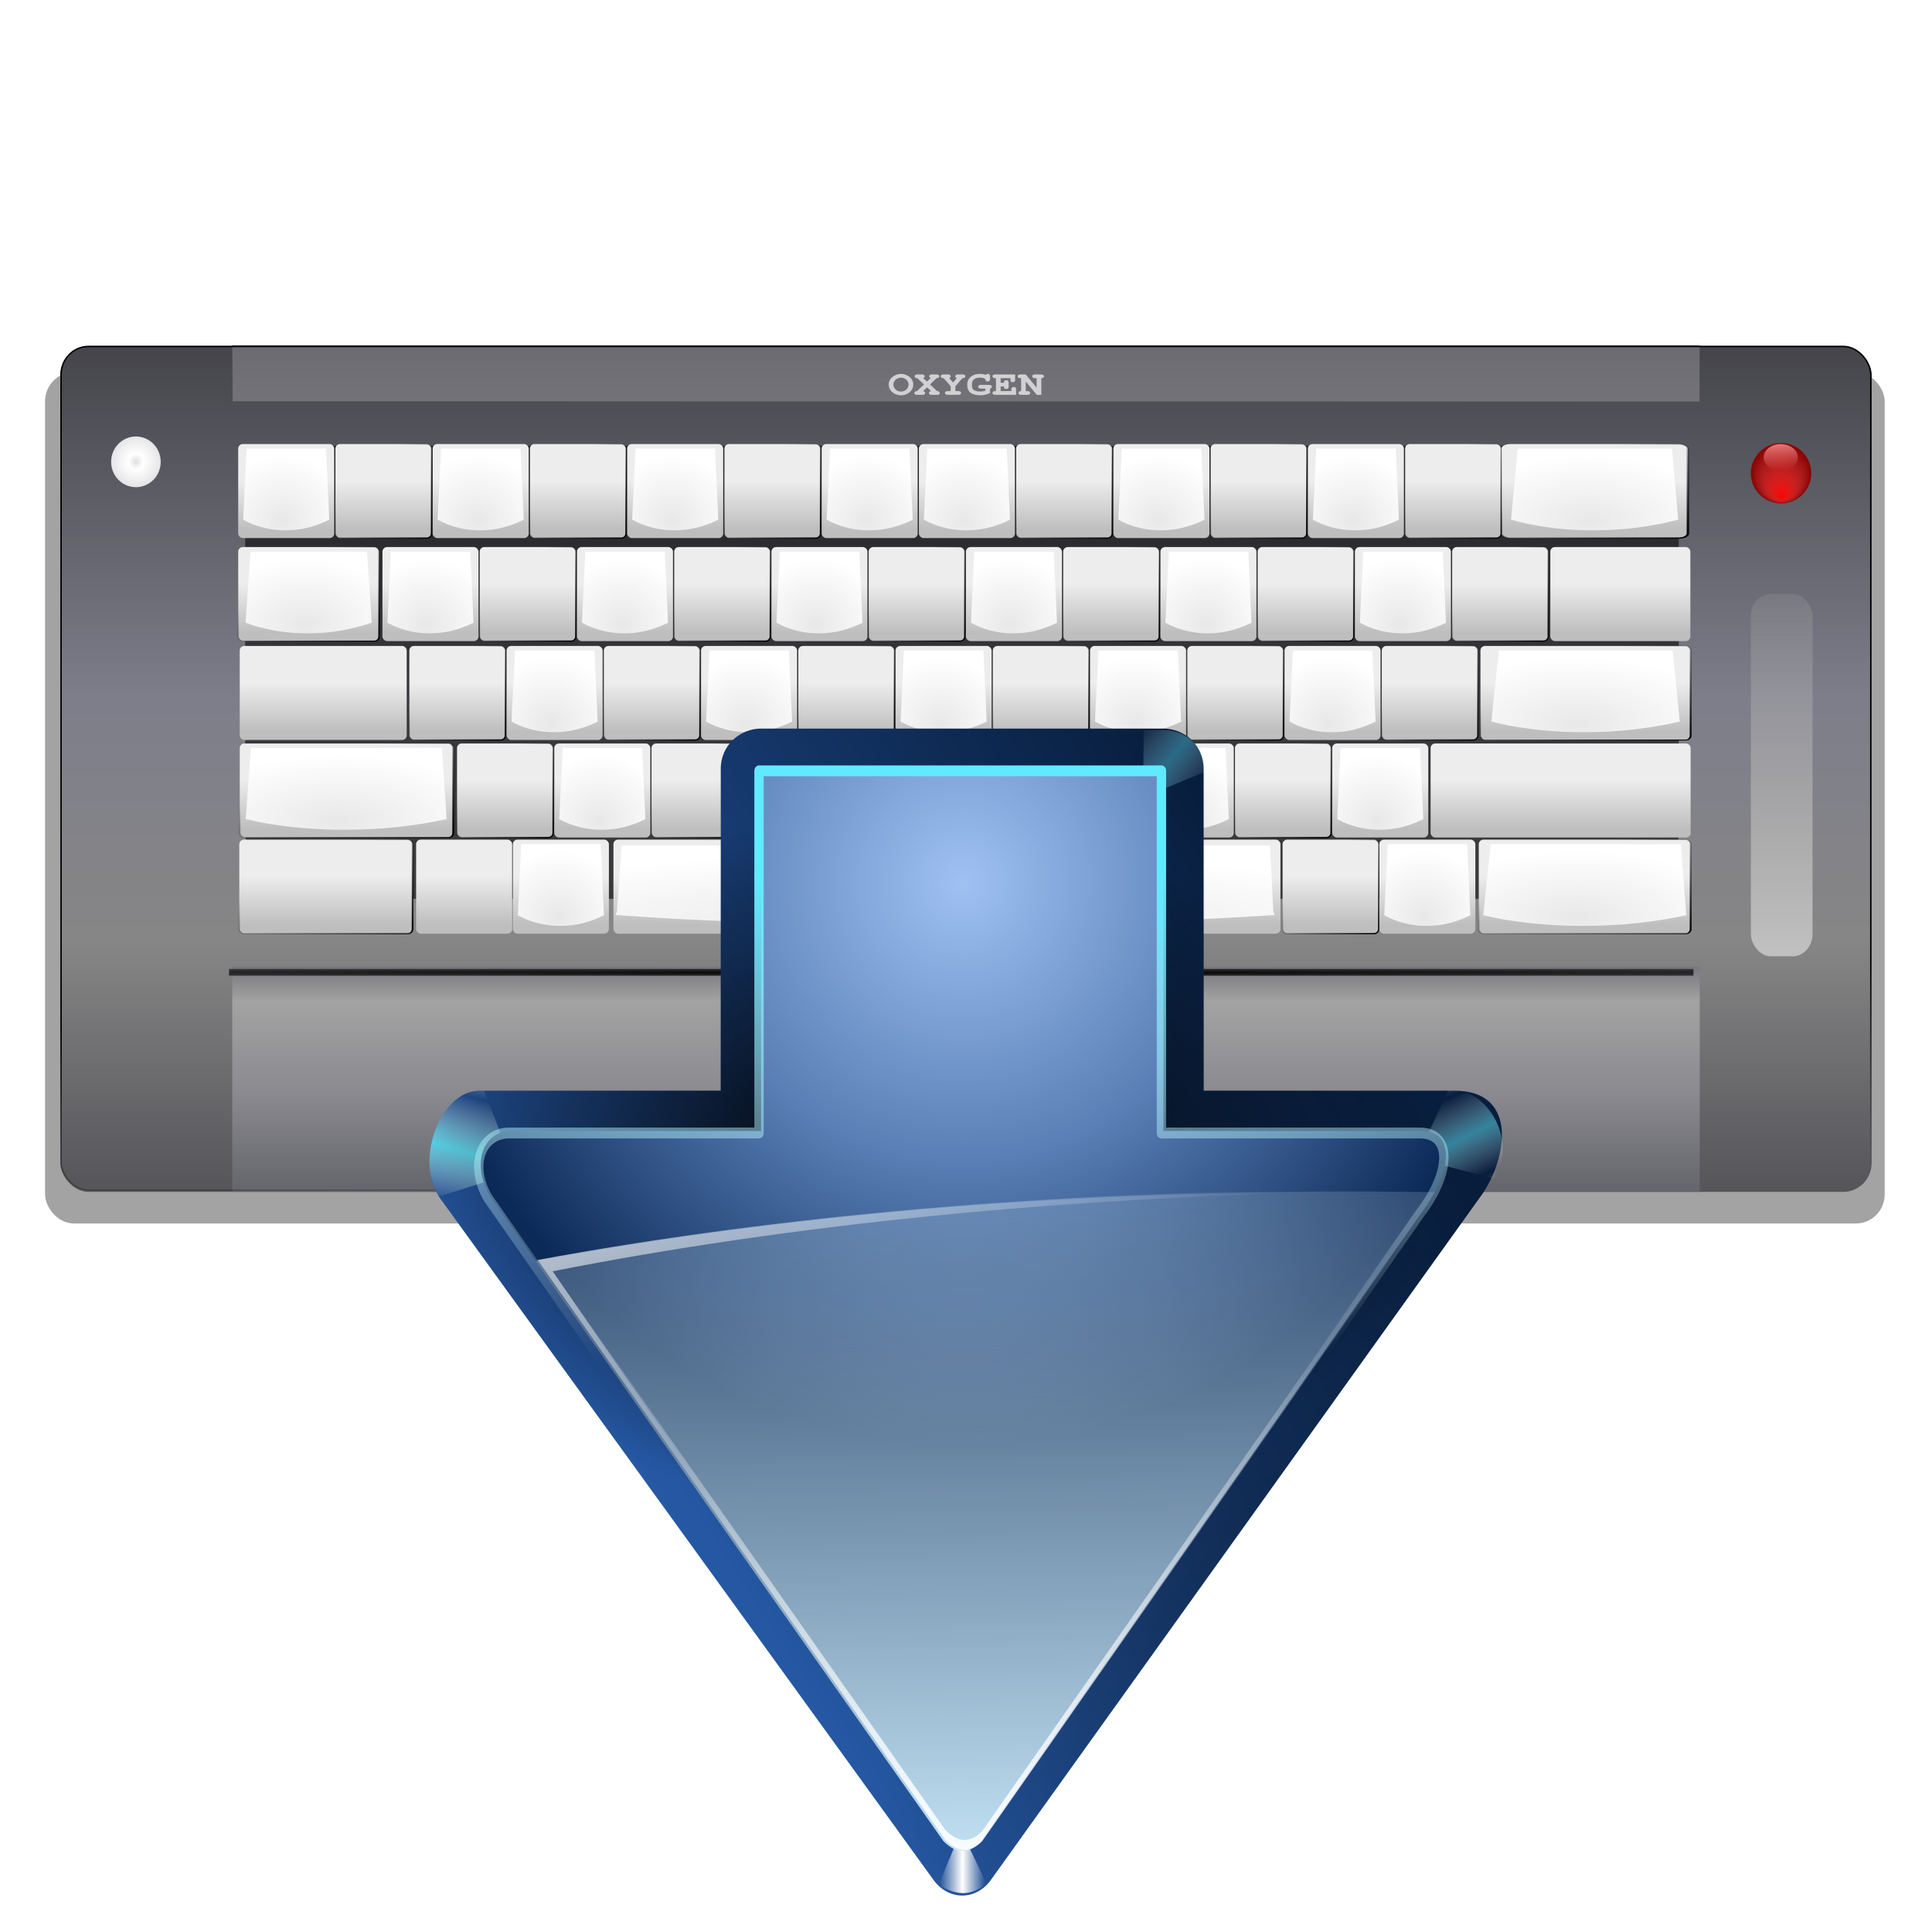 <svg height="256" width="256" xmlns="http://www.w3.org/2000/svg" xmlns:xlink="http://www.w3.org/1999/xlink">
  <defs>
    <linearGradient id="linearGradient4910">
      <stop offset="0"/>
      <stop offset="1" stop-opacity="0"/>
    </linearGradient>
    <linearGradient id="linearGradient3469">
      <stop offset="0" stop-color="#e8e8e8"/>
      <stop offset="1" stop-color="#fff"/>
    </linearGradient>
    <linearGradient id="linearGradient3409" gradientTransform="matrix(0 1 -.861 0 129.399 -107.984)" gradientUnits="userSpaceOnUse" x1="194.5" x2="104.25" y1="123.907" y2="5.156">
      <stop offset="0" stop-color="#081e3e"/>
      <stop offset="1" stop-color="#387de4"/>
    </linearGradient>
    <linearGradient id="linearGradient3295">
      <stop offset="0" stop-color="#63e9ff"/>
      <stop offset="1" stop-color="#fff" stop-opacity="0"/>
    </linearGradient>
    <linearGradient id="linearGradient3022">
      <stop offset="0" stop-color="#fff"/>
      <stop offset="1" stop-color="#fff" stop-opacity="0"/>
    </linearGradient>
    <linearGradient id="linearGradient6666">
      <stop offset="0" stop-color="#9fc1f2"/>
      <stop offset=".5" stop-color="#587eb5"/>
      <stop offset="1" stop-color="#0c2a58"/>
    </linearGradient>
    <linearGradient id="linearGradient2228" gradientUnits="userSpaceOnUse" x1="310.634" x2="262.271" xlink:href="#linearGradient3295" y1="59.981" y2="60.61"/>
    <linearGradient id="linearGradient3146" gradientUnits="userSpaceOnUse" x1="84.28" x2="85.823" xlink:href="#linearGradient3022" y1="2.11" y2="66.222"/>
    <linearGradient id="linearGradient3148" gradientUnits="userSpaceOnUse" x1="103.564" x2="86.897" xlink:href="#linearGradient3022" y1="85.615" y2="49.084"/>
    <radialGradient id="radialGradient3534-5" cx="-16.668" cy="86.827" gradientTransform="matrix(.521 .259 -.411 .827 77.907 -35.524)" gradientUnits="userSpaceOnUse" r="60" xlink:href="#linearGradient4910"/>
    <linearGradient id="linearGradient3301-6" gradientUnits="userSpaceOnUse" spreadMethod="reflect" x1="77.743" x2="82.939" xlink:href="#linearGradient3295" y1="15.337" y2="16.751"/>
    <filter id="filter3387-1" height="1.25" width="1.204" x="-.102" y="-.125">
      <feGaussianBlur stdDeviation=".447"/>
    </filter>
    <linearGradient id="linearGradient1941" gradientTransform="matrix(1 0 0 .861 -108.161 -1.436)" gradientUnits="userSpaceOnUse" spreadMethod="reflect" x1="223.327" x2="226.659" xlink:href="#linearGradient3295" y1="53.784" y2="57.279"/>
    <filter id="filter3443-7" height="1.255" width="1.231" x="-.116" y="-.128">
      <feGaussianBlur stdDeviation=".325"/>
    </filter>
    <radialGradient id="radialGradient3455-9" cx="79.407" cy="56.848" gradientTransform="matrix(-.018 .582 -.888 -.027 122.021 31.938)" gradientUnits="userSpaceOnUse" r="60" xlink:href="#linearGradient4910"/>
    <linearGradient id="linearGradient3393-3" gradientUnits="userSpaceOnUse" spreadMethod="reflect" x1="74.75" x2="78.939" xlink:href="#linearGradient3295" y1="14.276" y2="16.751"/>
    <linearGradient id="linearGradient3020-0" gradientUnits="userSpaceOnUse" spreadMethod="reflect" x1="63.933" x2="66.207" xlink:href="#linearGradient3022" y1="7.567" y2="7.567"/>
    <filter id="filter3084-6" height="1.154" width="1.201" x="-.101" y="-.077">
      <feGaussianBlur stdDeviation=".199"/>
    </filter>
    <radialGradient id="radialGradient3011-8" cx="180.331" cy="95.705" gradientTransform="matrix(1 0 0 1.138 0 -10.518)" gradientUnits="userSpaceOnUse" r="56" xlink:href="#linearGradient6666"/>
    <radialGradient id="radialGradient2433-0" cx="212.733" cy="76.11" gradientTransform="matrix(1 0 0 1.138 0 -10.518)" gradientUnits="userSpaceOnUse" r="56" xlink:href="#linearGradient6666"/>
    <linearGradient id="linearGradient2226-2" gradientUnits="userSpaceOnUse" x1="262.487" x2="180.407" xlink:href="#linearGradient3295" y1="32.271" y2="62.96"/>
    <filter id="filter3187-3" height="1.034" width="1.035" x="-.018" y="-.017">
      <feGaussianBlur stdDeviation=".565"/>
    </filter>
    <linearGradient id="linearGradient3125-5" gradientUnits="userSpaceOnUse" x1="84.481" x2="85.488" y1="2.01" y2="88.884">
      <stop offset="0" stop-color="#cdeeff"/>
      <stop offset="1" stop-color="#d2e8ed" stop-opacity="0"/>
    </linearGradient>
    <filter id="filter3252" height="1.153" width="1.069" x="-.035" y="-.077">
      <feGaussianBlur stdDeviation="3.901"/>
    </filter>
    <linearGradient id="linearGradient3281" gradientTransform="matrix(.445 0 0 .455 -10.817 -104.254)" gradientUnits="userSpaceOnUse" x1="302.94" x2="302.94" y1="456.541" y2="334.461">
      <stop offset="0" stop-color="#55555a"/>
      <stop offset=".296" stop-color="#868686"/>
      <stop offset=".581" stop-color="#7e7e8b"/>
      <stop offset="1" stop-color="#44444a"/>
    </linearGradient>
    <linearGradient id="linearGradient3278" gradientTransform="matrix(.445 0 0 .455 -8.189 -194.765)" gradientUnits="userSpaceOnUse" x1="271.443" x2="271.443" y1="622.861" y2="655.371">
      <stop offset="0" stop-color="#74747c"/>
      <stop offset=".162" stop-color="#a3a3a3"/>
      <stop offset=".581" stop-color="#89898f"/>
      <stop offset="1" stop-color="#65656c"/>
    </linearGradient>
    <radialGradient id="radialGradient3443" cx="58.886" cy="448.945" gradientTransform="matrix(2.633 0 0 .097 -96.164 299.623)" gradientUnits="userSpaceOnUse" r="109.231" xlink:href="#linearGradient4910"/>
    <filter id="filter3214" height="1.586" width="1.018" x="-.009" y="-.293">
      <feGaussianBlur stdDeviation=".825"/>
    </filter>
    <linearGradient id="linearGradient3445" gradientUnits="userSpaceOnUse" x1="277.348" x2="277.348" y1="386.941" y2="306.344">
      <stop offset="0" stop-color="#74747c"/>
      <stop offset=".162" stop-color="#8a8a8a"/>
      <stop offset=".581" stop-color="#707076"/>
      <stop offset="1" stop-color="#4c4c52"/>
    </linearGradient>
    <linearGradient id="linearGradient3492" gradientUnits="userSpaceOnUse" x1="233.393" x2="234.516" xlink:href="#linearGradient4910" y1="272.454" y2="303.628"/>
    <clipPath id="clipPath3268-9">
      <rect height="122.081" rx="4.198" ry="4.176" width="269.646" x="33.294" y="181.339"/>
    </clipPath>
    <filter id="filter4938" height="1.06" width="1.027" x="-.014" y="-.03">
      <feGaussianBlur stdDeviation="1.432"/>
    </filter>
    <radialGradient id="radialGradient3447" cx="168.07" cy="424.393" gradientTransform="matrix(3.365 0 0 .012 -398.088 266.803)" gradientUnits="userSpaceOnUse" r="109.511" xlink:href="#linearGradient4910"/>
    <filter id="filter3298" height="2.943" width="1.009" x="-.004" y="-.972">
      <feGaussianBlur stdDeviation=".405"/>
    </filter>
    <linearGradient id="linearGradient4143" gradientTransform="matrix(.968 0 0 .927 2.206 39.593)" gradientUnits="userSpaceOnUse" x1="64.232" x2="64.232" y1="539.421" y2="531.572">
      <stop offset="0" stop-color="#bebebe"/>
      <stop offset="1" stop-color="#ededed"/>
    </linearGradient>
    <linearGradient id="linearGradient4145" gradientTransform="matrix(.968 0 0 .927 2.206 39.593)" gradientUnits="userSpaceOnUse" x1="72.816" x2="62.601" xlink:href="#linearGradient4910" y1="540.749" y2="530.534"/>
    <radialGradient id="radialGradient4147" cx="64.893" cy="538.299" gradientTransform="matrix(1.588 -.02 .019 1.5 -48.613 -268.111)" gradientUnits="userSpaceOnUse" r="7.016" xlink:href="#linearGradient3469"/>
    <filter id="filter3545" height="1.046" width="1.043" x="-.022" y="-.023">
      <feGaussianBlur stdDeviation=".126"/>
    </filter>
    <radialGradient id="radialGradient4314" cx="64.893" cy="538.299" gradientTransform="matrix(11.108 -.018 .134 1.335 -647.92 -121.772)" gradientUnits="userSpaceOnUse" r="7.016" xlink:href="#linearGradient3469"/>
    <filter id="filter4344" height="1.249" width="1.03" x="-.015" y="-.124">
      <feGaussianBlur stdDeviation=".603"/>
    </filter>
    <radialGradient id="radialGradient4550" cx="44.54" cy="86.024" gradientTransform="matrix(.445 0 0 .455 -10.817 6.509)" gradientUnits="userSpaceOnUse" r="3.691">
      <stop offset="0" stop-color="#dedee0"/>
      <stop offset=".296" stop-color="#fff"/>
      <stop offset=".581" stop-color="#f5f5f6"/>
      <stop offset="1" stop-color="#e5e5e7"/>
    </radialGradient>
    <linearGradient id="linearGradient4868" gradientTransform="matrix(1 0 0 3 0 -125.574)" gradientUnits="userSpaceOnUse" x1="117.839" x2="117.839" y1="67.89" y2="58.092">
      <stop offset="0" stop-color="#c0c0c0"/>
      <stop offset="1" stop-color="#a5a5a5" stop-opacity="0"/>
    </linearGradient>
    <linearGradient id="linearGradient8510" gradientTransform="matrix(1.444 0 0 1.125 -52.584 -16.681)" gradientUnits="userSpaceOnUse" x1="117.721" x2="117.946" y1="54.037" y2="55.942">
      <stop offset="0" stop-color="#ff9494"/>
      <stop offset="1" stop-color="#ff9494" stop-opacity="0"/>
    </linearGradient>
    <radialGradient id="radialGradient8520" cx="44.54" cy="86.024" fx="44.62" fy="89.114" gradientTransform="matrix(.542 0 0 .542 93.867 -.185)" gradientUnits="userSpaceOnUse" r="3.691">
      <stop offset="0" stop-color="#f00"/>
      <stop offset="1" stop-color="#ff7d7d" stop-opacity="0"/>
    </radialGradient>
  </defs>
  <g transform="matrix(2 0 0 2 0 -30.142)">
    <rect filter="url(#filter3252)" height="122.081" opacity=".6" rx="4.198" ry="4.176" transform="matrix(.452 0 0 .462 -12.064 -45.389)" width="269.646" x="33.294" y="184.236"/>
    <g transform="matrix(1 0 0 1.008 0 -10.368)">
      <rect fill="url(#linearGradient3281)" height="55.574" rx="1.868" ry="1.901" width="120" x="4" y="48"/>
      <rect fill="url(#linearGradient3278)" height="14.799" rx="0" width="97.222" x="15.389" y="88.775"/>
      <g transform="matrix(.445 0 0 .455 -10.817 -104.474)">
        <rect fill="url(#radialGradient3443)" filter="url(#filter3214)" height="6.757" rx="0" width="218.463" x="58.886" y="336.335"/>
        <rect fill="url(#linearGradient3445)" height="8.149" rx="0" width="218.463" x="58.886" y="334.943"/>
      </g>
      <rect height="122.081" rx="4.198" ry="4.176" style="fill:none;stroke-width:.422;stroke-dashoffset:1.088;clip-path:url(#clipPath3268-9);stroke:url(#linearGradient3492);filter:url(#filter4938)" transform="matrix(.445 0 0 .455 -10.817 -34.55)" width="269.646" x="33.294" y="181.339"/>
      <path d="m58.411 271.354v1h218.031v-1z" fill="url(#radialGradient3447)" fill-rule="evenodd" filter="url(#filter3298)" transform="matrix(.445 0 0 .455 -10.817 -34.55)"/>
    </g>
    <rect fill-opacity=".932" height="30.015" opacity=".6" rx="4.197" ry="4.468" width="94.979" x="16.244" y="44.607"/>
    <g transform="matrix(.445 0 0 .455 -3.37 -195.125)">
      <g transform="matrix(1.903 0 0 .98 120.715 10.24)">
        <rect fill="url(#linearGradient4143)" height="13.975" rx=".711" ry=".678" stroke="url(#linearGradient4145)" stroke-dashoffset="1.088" stroke-width=".19" width="14.591" x="58.007" y="526.924"/>
        <path d="m58.726 526.438-.531 10.881-.031.5c.547.298 1.085.561 1.656.781.009.003.023-.003.031 0 1.706.652 3.513.951 5.312.938.302-.002.605-.011.906-.031.602-.041 1.217-.108 1.812-.219s1.168-.258 1.75-.438c.873-.27 1.74-.612 2.562-1.031l-.031-.5-.5-10.881z" fill="url(#radialGradient4147)" fill-rule="evenodd" filter="url(#filter3545)" transform="matrix(.933 0 0 .927 4.492 39.593)"/>
      </g>
      <g transform="matrix(1.429 0 0 .98 155.493 25.24)">
        <rect fill="url(#linearGradient4143)" height="13.975" rx=".487" ry=".678" stroke="url(#linearGradient4145)" stroke-dashoffset="1.088" stroke-width=".158" width="14.591" x="58.007" y="526.924"/>
        <path d="m58.726 526.438-.531 10.881-.031.5c.547.298 1.085.561 1.656.781.009.003.023-.003.031 0 1.706.652 3.513.951 5.312.938.302-.002.605-.011.906-.031.602-.041 1.217-.108 1.812-.219s1.168-.258 1.75-.438c.873-.27 1.74-.612 2.562-1.031l-.031-.5-.5-10.881z" fill="url(#radialGradient4147)" fill-rule="evenodd" filter="url(#filter3545)" transform="matrix(.933 0 0 .927 4.492 39.593)"/>
      </g>
      <g transform="matrix(2.145 0 0 .98 103.557 39.64)">
        <rect fill="url(#linearGradient4143)" height="13.975" rx=".325" ry=".678" stroke="url(#linearGradient4145)" stroke-dashoffset="1.088" stroke-width=".129" width="14.591" x="58.007" y="526.924"/>
        <path d="m58.726 526.438-.531 10.881-.031.5c.547.298 1.085.561 1.656.781.009.003.023-.003.031 0 1.706.652 3.513.951 5.312.938.302-.002.605-.011.906-.031.602-.041 1.217-.108 1.812-.219s1.168-.258 1.75-.438c.873-.27 1.74-.612 2.562-1.031l-.031-.5-.5-10.881z" fill="url(#radialGradient4147)" fill-rule="evenodd" filter="url(#filter3545)" transform="matrix(.933 0 0 .927 4.492 39.593)"/>
      </g>
      <g transform="matrix(2.653 0 0 .98 66.673 53.84)">
        <rect fill="url(#linearGradient4143)" height="13.975" rx=".262" ry=".678" stroke="url(#linearGradient4145)" stroke-dashoffset="1.088" stroke-width=".116" width="14.591" x="58.007" y="526.924"/>
        <path d="m58.339 526.438-.144 10.881-.031.5c.547.298 1.085.561 1.656.781.009.003.023-.003.031 0 1.706.652 3.513.951 5.312.938.302-.002.605-.011.906-.031.602-.041 1.217-.108 1.812-.219s1.168-.258 1.75-.438c.873-.27 1.74-.612 2.562-1.031l-.031-.5-.112-10.881z" fill="url(#radialGradient4147)" fill-rule="evenodd" filter="url(#filter3545)" transform="matrix(.973 0 0 .927 1.906 39.593)"/>
      </g>
      <g transform="matrix(1.437 0 0 .98 -40.316 25.24)">
        <rect fill="url(#linearGradient4143)" height="13.975" rx=".484" ry=".678" stroke="url(#linearGradient4145)" stroke-dashoffset="1.088" stroke-width=".157" width="14.591" x="58.007" y="526.924"/>
        <path d="m58.726 526.438-.531 10.881-.031.5c.547.298 1.085.561 1.656.781.009.003.023-.003.031 0 1.706.652 3.513.951 5.312.938.302-.002.605-.011.906-.031.602-.041 1.217-.108 1.812-.219s1.168-.258 1.75-.438c.873-.27 1.74-.612 2.562-1.031l-.031-.5-.5-10.881z" fill="url(#radialGradient4147)" fill-rule="evenodd" filter="url(#filter3545)" transform="matrix(.933 0 0 .927 4.492 39.593)"/>
      </g>
      <g transform="matrix(1.704 0 0 .98 -55.579 39.64)">
        <rect fill="url(#linearGradient4143)" height="13.975" rx=".409" ry=".678" stroke="url(#linearGradient4145)" stroke-dashoffset="1.088" stroke-width=".144" width="14.591" x="58.007" y="526.924"/>
        <path d="m58.726 526.438-.531 10.881-.031.5c.547.298 1.085.561 1.656.781.009.003.023-.003.031 0 1.706.652 3.513.951 5.312.938.302-.002.605-.011.906-.031.602-.041 1.217-.108 1.812-.219s1.168-.258 1.75-.438c.873-.27 1.74-.612 2.562-1.031l-.031-.5-.5-10.881z" fill="url(#radialGradient4147)" fill-rule="evenodd" filter="url(#filter3545)" transform="matrix(.933 0 0 .927 4.492 39.593)"/>
      </g>
      <g transform="matrix(2.178 0 0 .98 -83.07 53.84)">
        <rect fill="url(#linearGradient4143)" height="13.975" rx=".32" ry=".678" stroke="url(#linearGradient4145)" stroke-dashoffset="1.088" stroke-width=".128" width="14.591" x="58.007" y="526.924"/>
        <path d="m58.539 526.438-.344 10.881-.031.5c.547.298 1.085.561 1.656.781.009.003.023-.003.031 0 1.706.652 3.513.951 5.312.938.302-.002.605-.011.906-.031.602-.041 1.217-.108 1.812-.219s1.168-.258 1.75-.438c.873-.27 1.74-.612 2.562-1.031l-.031-.5-.313-10.881z" fill="url(#radialGradient4147)" fill-rule="evenodd" filter="url(#filter3545)" transform="matrix(.981 0 0 .927 1.343 39.593)"/>
      </g>
      <g id="g4245" transform="matrix(.98 0 0 .98 12.677 67.84)">
        <rect fill="url(#linearGradient4143)" height="13.975" rx=".711" ry=".678" stroke="url(#linearGradient4145)" stroke-dashoffset="1.088" stroke-width=".19" width="14.591" x="58.007" y="526.924"/>
        <path d="m58.726 526.438-.531 10.881-.031.5c.547.298 1.085.561 1.656.781.009.003.023-.003.031 0 1.706.652 3.513.951 5.312.938.302-.002.605-.011.906-.031.602-.041 1.217-.108 1.812-.219s1.168-.258 1.75-.438c.873-.27 1.74-.612 2.562-1.031l-.031-.5-.5-10.881z" fill="url(#radialGradient4147)" fill-rule="evenodd" filter="url(#filter3545)" transform="matrix(.933 0 0 .927 4.492 39.593)"/>
      </g>
      <g transform="matrix(2.162 0 0 .98 102.324 67.84)">
        <rect fill="url(#linearGradient4143)" height="13.975" rx=".322" ry=".678" stroke="url(#linearGradient4145)" stroke-dashoffset="1.088" stroke-width=".128" width="14.591" x="58.007" y="526.924"/>
        <path d="m58.68 526.438-.485 10.881-.031.5c.547.298 1.085.561 1.656.781.009.003.023-.003.031 0 1.706.652 3.513.951 5.312.938.302-.002.605-.011.906-.031.602-.041 1.217-.108 1.812-.219s1.168-.258 1.75-.438c.873-.27 1.74-.612 2.562-1.031l-.031-.5-.361-10.881z" fill="url(#radialGradient4147)" fill-rule="evenodd" filter="url(#filter3545)" transform="matrix(.998 0 0 .927 .261 39.593)"/>
      </g>
      <g transform="matrix(6.806 0 0 .98 -295.892 67.84)">
        <rect fill="url(#linearGradient4143)" height="13.975" rx=".102" ry=".678" stroke="url(#linearGradient4145)" stroke-dashoffset="1.088" stroke-width=".072" width="14.591" x="58.007" y="526.924"/>
      </g>
      <path d="m100.122 585.077-.71 9.68-.219.445c3.828.265 7.59.499 11.589.695.06.003.158-.003.219 0 11.938.58 24.58.846 37.171.834 2.11-.002 4.234-.01 6.341-.028 4.215-.036 8.515-.096 12.682-.195 4.167-.099 8.174-.229 12.245-.389 6.107-.24 12.175-.544 17.93-.917l-.219-.445-.492-9.68z" fill="url(#radialGradient4314)" fill-rule="evenodd" filter="url(#filter4344)"/>
      <g transform="matrix(1.768 0 0 .98 -59.357 67.84)">
        <rect fill="url(#linearGradient4143)" height="13.975" rx=".394" ry=".678" stroke="url(#linearGradient4145)" stroke-dashoffset="1.088" stroke-width=".142" width="14.591" x="58.007" y="526.924"/>
        <path d="m58.726 526.438-.531 10.881-.031.5c.547.298 1.085.561 1.656.781.009.003.023-.003.031 0 1.706.652 3.513.951 5.312.938.302-.002.605-.011.906-.031.602-.041 1.217-.108 1.812-.219s1.168-.258 1.75-.438c.873-.27 1.74-.612 2.562-1.031l-.031-.5-.5-10.881z" fill="url(#radialGradient4147)" fill-rule="evenodd" filter="url(#filter3545)" transform="matrix(.933 0 0 .927 4.492 39.593)"/>
      </g>
      <use id="use755" transform="translate(74.856 -57.6)" xlink:href="#g4245"/>
      <use id="use757" transform="translate(72.391)" xlink:href="#use755"/>
      <use id="use759" transform="translate(-14.478)" xlink:href="#use757"/>
      <use id="use761" transform="translate(-14.478)" xlink:href="#use759"/>
      <use id="use763" transform="translate(-14.478)" xlink:href="#use761"/>
      <use id="use765" transform="translate(-14.478)" xlink:href="#use763"/>
      <use id="use767" transform="translate(-28.956)" xlink:href="#use765"/>
      <use id="use769" transform="translate(-14.478)" xlink:href="#use767"/>
      <use id="use771" transform="translate(-14.478)" xlink:href="#use769"/>
      <use id="use773" transform="translate(-14.478)" xlink:href="#use771"/>
      <use id="use775" transform="translate(-14.478)" xlink:href="#use773"/>
      <use id="use777" transform="translate(-14.478)" xlink:href="#use775"/>
      <use id="use779" transform="translate(-14.478)" xlink:href="#use777"/>
      <use id="use781" transform="translate(180.737 15)" xlink:href="#use779"/>
      <use id="use783" transform="translate(-14.478)" xlink:href="#use781"/>
      <use id="use785" transform="translate(-14.478)" xlink:href="#use783"/>
      <use id="use787" transform="translate(-14.478)" xlink:href="#use785"/>
      <use id="use789" transform="translate(-14.478)" xlink:href="#use787"/>
      <use id="use791" transform="translate(-14.478)" xlink:href="#use789"/>
      <use id="use793" transform="translate(-14.478)" xlink:href="#use791"/>
      <use id="use795" transform="translate(-14.478)" xlink:href="#use793"/>
      <use id="use797" transform="translate(-14.478)" xlink:href="#use795"/>
      <use id="use799" transform="translate(-14.478)" xlink:href="#use797"/>
      <use id="use801" transform="translate(-14.478)" xlink:href="#use799"/>
      <use id="use803" transform="translate(-14.478)" xlink:href="#use801"/>
      <use id="use805" transform="translate(148.781 14.4)" xlink:href="#use803"/>
      <use id="use807" transform="translate(-14.478)" xlink:href="#use805"/>
      <use id="use809" transform="translate(-14.478)" xlink:href="#use807"/>
      <use id="use811" transform="translate(-14.478)" xlink:href="#use809"/>
      <use id="use813" transform="translate(-14.478)" xlink:href="#use811"/>
      <use id="use815" transform="translate(-14.478)" xlink:href="#use813"/>
      <use id="use817" transform="translate(-14.478)" xlink:href="#use815"/>
      <use id="use819" transform="translate(-14.478)" xlink:href="#use817"/>
      <use id="use821" transform="translate(-14.478)" xlink:href="#use819"/>
      <use id="use823" transform="translate(-14.478)" xlink:href="#use821"/>
      <use id="use825" transform="translate(-14.478)" xlink:href="#use823"/>
      <use id="use827" transform="translate(137.403 14.2)" xlink:href="#use825"/>
      <use id="use829" transform="translate(-14.478)" xlink:href="#use827"/>
      <use id="use831" transform="translate(-14.478)" xlink:href="#use829"/>
      <use id="use833" transform="translate(-14.478)" xlink:href="#use831"/>
      <use id="use835" transform="translate(-14.478)" xlink:href="#use833"/>
      <use id="use837" transform="translate(-14.478)" xlink:href="#use835"/>
      <use id="use839" transform="translate(-14.478)" xlink:href="#use837"/>
      <use id="use841" transform="translate(-14.478)" xlink:href="#use839"/>
      <use id="use843" transform="translate(-14.478)" xlink:href="#use841"/>
      <use id="use845" transform="translate(-14.478)" xlink:href="#use843"/>
      <use id="use847" transform="translate(137.312 14)" xlink:href="#use845"/>
      <use id="use849" transform="translate(-14.4)" xlink:href="#use847"/>
      <use transform="translate(-114.6)" xlink:href="#use849"/>
    </g>
    <ellipse cx="9.005" cy="45.669" fill="url(#radialGradient4550)" rx="1.643" ry="1.68"/>
    <ellipse cx="118" cy="46.426" fill="#800" rx="2" ry="2"/>
    <g fill="#f1f1f1" opacity=".755" transform="matrix(1.095 0 0 .913 0 -9.574)">
      <path d="m54.513 54.128c-.176 0-.346.068-.493.197-.16.142-.249.349-.249.577 0 .43.333.777.743.777.407 0 .743-.346.743-.764 0-.244-.084-.441-.249-.591-.142-.129-.315-.197-.493-.197zm0 .27c.249 0 .459.228.459.499 0 .283-.205.512-.459.512-.252 0-.459-.228-.459-.507 0-.276.207-.504.459-.504z"/>
      <path d="m56.271 54.889.399-.454c.1-.003.157-.052.157-.134 0-.045-.021-.084-.058-.11-.029-.021-.055-.026-.126-.026h-.236c-.055 0-.073.003-.097.011-.05.016-.089.071-.089.126 0 .055.026.092.092.126l-.226.252-.231-.252c.066-.034.092-.068.092-.129 0-.042-.021-.081-.06-.108-.026-.021-.055-.026-.126-.026h-.239c-.052 0-.071.003-.094.011-.05.016-.089.071-.089.126 0 .042.024.084.058.108.024.018.042.024.1.026l.407.454-.428.486c-.1 0-.16.052-.16.134 0 .092.063.136.184.136h.291c.121 0 .184-.045.184-.136 0-.073-.05-.123-.131-.131l.247-.278.244.276c-.084.011-.134.06-.134.134 0 .092.063.136.184.136h.291c.055 0 .094-.005.115-.018.042-.026.068-.071.068-.118 0-.042-.021-.084-.058-.11-.026-.016-.045-.021-.102-.024z"/>
      <path d="m57.804 55.026.425-.591c.115 0 .176-.047.176-.134 0-.045-.021-.084-.058-.11-.029-.021-.055-.026-.126-.026h-.241c-.063 0-.094.005-.118.018-.042.026-.068.071-.068.115 0 .06.032.105.097.131l-.228.318-.234-.318c.063-.029.094-.071.094-.129 0-.045-.021-.084-.058-.11-.026-.021-.055-.026-.126-.026h-.234c-.055 0-.073.003-.097.011-.05.016-.089.071-.089.126 0 .042.021.084.058.11.026.016.05.021.115.024l.428.591v.349h-.16c-.071 0-.092.003-.118.018-.042.026-.068.071-.068.115 0 .089.063.136.186.136h.604c.123 0 .186-.047.186-.136 0-.042-.021-.081-.058-.108-.029-.021-.055-.026-.129-.026h-.16z"/>
      <path d="m59.904 55.191c.071-.021.11-.068.11-.134 0-.042-.021-.081-.058-.108-.029-.021-.055-.026-.129-.026h-.459c-.068 0-.089.003-.115.018-.042.026-.068.068-.068.115 0 .045.021.084.06.11.026.021.058.026.123.026h.252v.157c-.092.037-.194.055-.32.055-.163 0-.289-.037-.378-.108-.076-.063-.113-.157-.113-.297v-.16c0-.123.05-.247.136-.328.079-.076.194-.115.336-.115.189 0 .318.052.341.136.024.081.024.081.039.1.024.026.06.042.1.042.045 0 .087-.021.115-.055.021-.029.026-.05.026-.121v-.194c0-.066-.003-.087-.018-.113-.024-.039-.068-.066-.115-.066-.052 0-.081.021-.11.076-.113-.05-.239-.076-.378-.076-.22 0-.388.063-.53.197-.144.136-.226.323-.226.517v.176c0 .178.068.354.176.459.131.129.357.202.619.202.207 0 .339-.037.583-.16z"/>
      <path d="m60.544 55.036h.202v.008c0 .063.003.087.018.11.026.039.073.066.121.066.045 0 .089-.021.115-.055.021-.029.026-.05.026-.121v-.283c0-.052-.003-.068-.011-.094-.018-.047-.073-.084-.131-.084-.045 0-.087.021-.113.055-.021.029-.026.055-.026.123v.008h-.202v-.333h.593v.115c0 .06.005.089.021.113.026.039.073.066.121.066.045 0 .087-.021.115-.055.021-.029.026-.052.026-.123v-.386h-1.189c-.071 0-.089.003-.115.018-.042.026-.068.068-.068.115 0 .045.021.084.058.11.029.021.058.026.126.026h.029v.94h-.029c-.066 0-.089.005-.115.018-.042.026-.068.068-.068.115 0 .089.063.136.184.136h1.247v-.391c0-.063-.005-.089-.021-.113-.026-.042-.071-.066-.121-.066-.045 0-.087.021-.115.055-.021.029-.026.052-.026.123v.121h-.651z"/>
      <path d="m62.064 54.682.664.963h.276v-1.21c.102-.003.16-.05.16-.134 0-.045-.021-.084-.058-.11-.029-.021-.055-.026-.126-.026h-.341c-.066 0-.092.005-.115.018-.042.026-.068.071-.068.118 0 .042.021.084.058.11.029.018.058.024.126.024h.081v.688l-.661-.958h-.307c-.066 0-.092.005-.115.018-.042.026-.068.071-.068.118 0 .042.024.084.058.11.029.018.058.024.126.024h.029v.94c-.1 0-.16.05-.16.134 0 .089.063.136.186.136h.339c.121 0 .184-.045.184-.136 0-.042-.021-.084-.058-.11-.029-.021-.052-.024-.126-.024h-.081z"/>
    </g>
    <rect fill="url(#linearGradient4868)" height="24" rx="1.304" ry="1.477" width="4.085" x="116" y="54.426"/>
    <ellipse cx="117.978" cy="45.372" fill="url(#linearGradient8510)" rx="1.131" ry=".881"/>
    <ellipse cx="118" cy="46.426" fill="url(#radialGradient8520)" rx="2" ry="2"/>
  </g>
  <g transform="matrix(-1.333 0 0 -1.333 212.761 256.521)">
    <path d="m115.798 73.234-48.982-67.667c-.705-.983-1.75-1.552-2.852-1.552s-2.147.569-2.852 1.552l-48.973 68.354c-2.63 4.143-3.003 10.094 2.825 10.094h25v32c-.001 2.382 1.949 4.001 4 4h40c2.051.001 4.001-1.618 4-4v-32h24c3.891 0 6.553-7.021 3.835-10.781z" fill="url(#linearGradient3409)" fill-rule="evenodd"/>
    <path d="m115.798 73.234-48.982-67.667c-.705-.983-1.75-1.552-2.852-1.552s-2.147.569-2.852 1.552l-48.973 68.354c-2.63 4.143-3.003 10.094 2.825 10.094h25v32c-.001 2.382 1.949 4.001 4 4h40c2.051.001 4.001-1.618 4-4v-32h24c3.891 0 6.553-7.021 3.835-10.781z" fill="url(#radialGradient3534-5)" fill-rule="evenodd" opacity=".255"/>
    <path d="m76.5 11.062c-1.077.065-2.114.377-3 .938l2.375 7.625 8.125-3.156v-.469c0-2.918-3.939-5.153-7.5-4.938z" fill="url(#linearGradient3301-6)" fill-rule="evenodd" filter="url(#filter3387-1)" transform="matrix(0 1 -1 0 127.963 .016)"/>
    <path d="m115.651 40c-.339 1.155-2.562 6.125-2.562 6.125l6.75-.031v-2.094c.001-2.051-1.618-4.001-4-4z" fill="url(#linearGradient1941)" fill-rule="evenodd" filter="url(#filter3443-7)" opacity=".614" transform="matrix(0 1 1 0 -.162 .016)"/>
    <path d="m115.798 73.234-48.982-67.667c-.705-.983-1.75-1.552-2.852-1.552s-2.147.569-2.852 1.552l-48.973 68.354c-2.63 4.143-3.003 10.094 2.825 10.094h25v32c-.001 2.382 1.949 4.001 4 4h40c2.051.001 4.001-1.618 4-4v-32h24c3.891 0 6.553-7.021 3.835-10.781z" fill="url(#radialGradient3455-9)" fill-rule="evenodd"/>
    <path d="m72.5 11.062c-1.077.065-2.114.377-3 .938l2.375 7.625 8.125-3.156v-.469c0-2.918-3.939-5.153-7.5-4.938z" fill="url(#linearGradient3393-3)" fill-rule="evenodd" filter="url(#filter3387-1)" opacity=".704" transform="matrix(0 .832 1 0 -.821 17.484)"/>
    <path d="m115.651 40c-.339 1.155-2.562 6.125-2.562 6.125l6.75-.031v-2.094c.001-2.051-1.618-4.001-4-4z" fill="url(#linearGradient1941)" fill-rule="evenodd" filter="url(#filter3443-7)" opacity=".749" transform="matrix(1 -.028 -.028 -1 -30.523 163.134)"/>
    <path d="m61.556 5.222c1.689-1.459 3.241-1.068 4.753-.134l-2.243 5.389z" fill="url(#linearGradient3020-0)" fill-rule="evenodd" filter="url(#filter3084-6)"/>
    <g fill="url(#radialGradient3011-8)" stroke-linecap="round" stroke-linejoin="round" stroke-width="16" transform="matrix(0 1 -.861 0 129.398 -107.984)">
      <path d="m181.55 21.465-64.045 52.342c-1.386 1.61-1.164 3.021-.102 4.254l62.597 51.018c4 3.582 8 3.773 8 0v-29.849h36v-46.458h-36v-28.842c0-3.191-3.153-4.675-6.45-2.464z" fill="url(#radialGradient2433-0)" fill-rule="evenodd"/>
    </g>
    <g style="fill:none;stroke-width:1.078;stroke-linecap:round;stroke-linejoin:round;stroke:url(#linearGradient2226-2);filter:url(#filter3187-3)" transform="matrix(0 1 -.861 0 129.598 -205.187)">
      <path d="m278.55 21.465-64.445 52.342c-1.386 1.61-1.164 3.021-.102 4.254l62.997 51.018c4 3.582 8 3.773 8 0v-29.849h36v-46.458h-36v-28.842c0-3.191-3.153-4.675-6.45-2.464z" fill="none" stroke="url(#linearGradient2228)" stroke-linecap="round" stroke-linejoin="round" stroke-width="1.078"/>
    </g>
    <path d="m63.906 8.438c-.61.015-1.188.344-1.719.875l-43.938 62.656c-.51.661-.902 1.325-1.25 1.969 2.796.045 5.604.062 8.438.062 29.661 0 57.37-2.552 80.938-6.906l-40.531-57.656c-.693-.694-1.328-1.015-1.938-1z" fill="url(#linearGradient3125-5)"/>
    <path d="m63.705 8.537c-.61.015-1.188.344-1.719.875l-43.938 62.656c-.51.661-.902 1.325-1.25 1.969.197.003.397-.003.594 0 .199-.317.411-.65.656-.969l43.938-62.656c.531-.531 1.109-.86 1.719-.875.61-.015 1.245.306 1.938 1l39.906 56.781c.208-.038.418-.087.625-.125l-40.531-57.656c-.693-.694-1.328-1.015-1.938-1z" fill="url(#linearGradient3146)"/>
    <path d="m65.618 9.484 39.058 56.585c-23.567 4.637-51.277 7.52-80.937 7.875-2.319.028-4.614.033-6.906.031-.011.02-.02.042-.031.062 2.796.045 5.604.062 8.438.062 29.661 0 57.37-2.552 80.937-6.906l-40.531-57.656z" fill="url(#linearGradient3148)"/>
  </g>
</svg>
